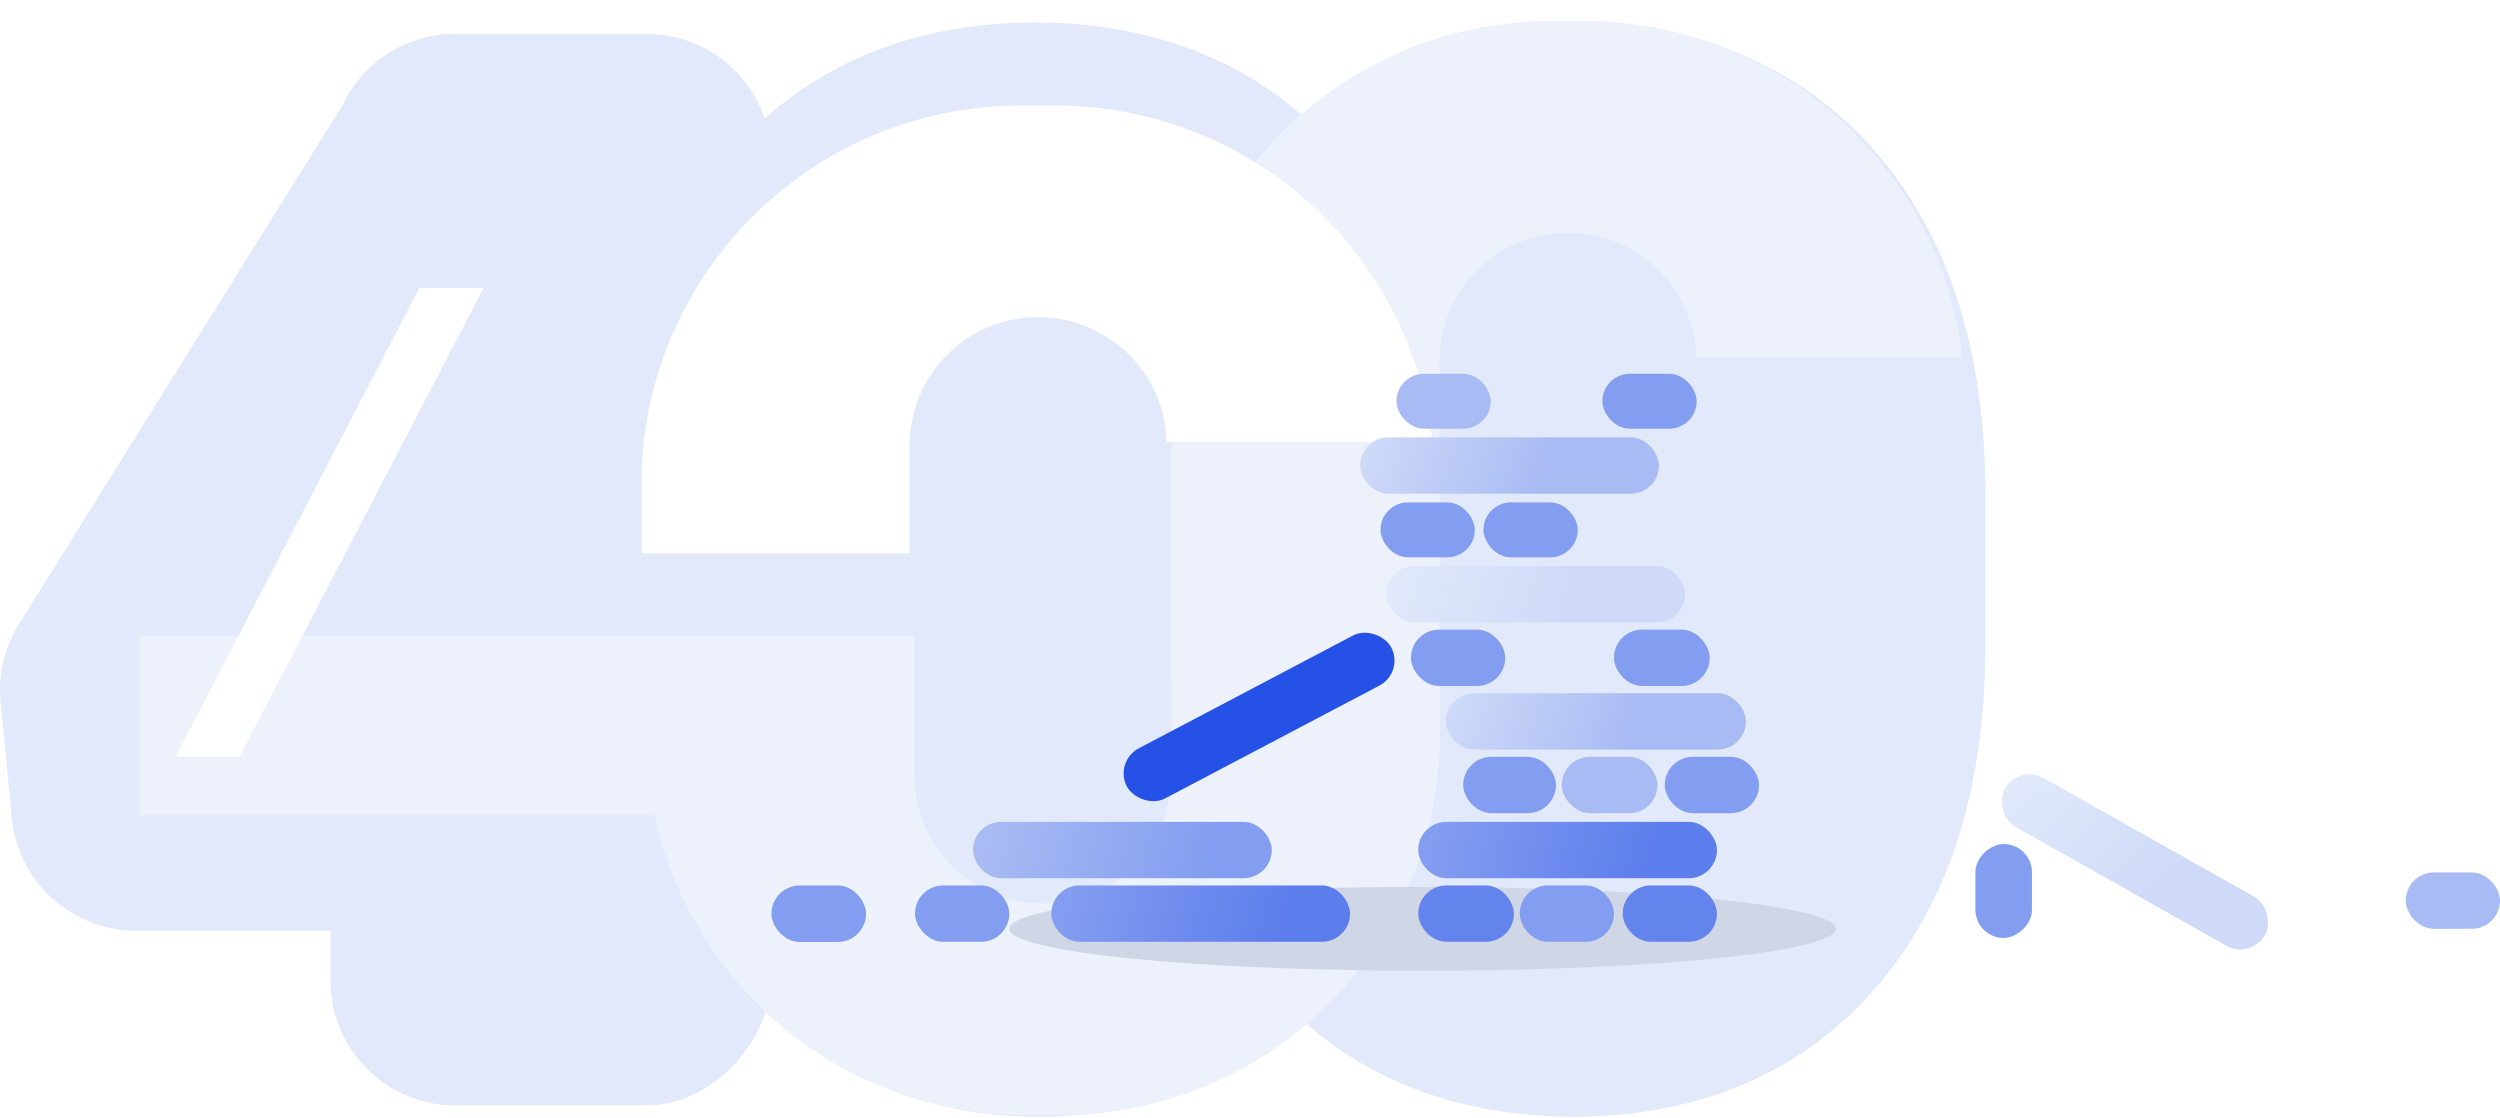 <svg width="237" height="106" viewBox="0 0 237 106" fill="none" xmlns="http://www.w3.org/2000/svg">
<path fill-rule="evenodd" clip-rule="evenodd" d="M43.165 3.209C38.408 3.209 34.307 6.006 32.428 10.04L1.783 59.185C0.411 61.384 -0.196 63.972 0.055 66.55L1.13 77.585C1.719 83.629 6.815 88.239 12.907 88.239H31.333V92.998C31.333 99.511 36.63 104.792 43.165 104.792H61.277C66.518 104.792 71.021 100.643 72.576 95.938C79.524 102.315 88.445 105.863 98.272 105.863C107.948 105.863 116.753 103.063 123.68 96.91C130.64 103.065 139.477 105.863 149.189 105.863C160.711 105.863 170.996 101.893 178.349 93.02C185.48 84.458 188.216 73.273 188.216 61.125V46.929C188.216 34.79 185.469 23.625 178.358 15.044C170.974 6.135 160.655 2.137 149.081 2.137C139.385 2.137 130.559 4.931 123.602 11.074C116.658 4.938 107.851 2.137 98.164 2.137C88.379 2.137 79.481 4.982 72.495 11.243C70.92 6.573 66.493 3.209 61.277 3.209H43.165Z" fill="#E1E9FA"/>
<path fill-rule="evenodd" clip-rule="evenodd" d="M111.031 44.454V39.481C111.031 38.01 111.031 37.275 111.053 36.653C111.708 17.804 126.887 2.675 145.798 2.022C146.422 2 147.159 2 148.634 2C150.11 2 150.847 2 151.471 2.022C169.451 2.643 184.057 16.35 186.015 33.898L160.812 33.898C160.648 27.335 155.259 22.064 148.634 22.064C141.907 22.064 136.453 27.5 136.453 34.206V43.508H136.484V63.255H136.485V68.229C136.485 69.7 136.485 70.435 136.463 71.056C135.807 89.906 120.629 105.035 101.718 105.688C101.094 105.71 100.357 105.71 98.881 105.71C97.406 105.71 96.668 105.71 96.045 105.688C78.065 105.067 63.459 91.36 61.501 73.812H86.704C86.868 80.375 92.257 85.646 98.881 85.646C105.609 85.646 111.063 80.21 111.063 73.504V65.038H111.031L111.031 44.454Z" fill="#ECF1FC"/>
<g style="mix-blend-mode:multiply" filter="url(#filter0_d_301_3025)">
<path fill-rule="evenodd" clip-rule="evenodd" d="M60.813 44.454V39.481C60.813 38.01 60.813 37.275 60.834 36.653C61.49 17.804 76.669 2.675 95.58 2.022C96.203 2 96.941 2 98.416 2C99.891 2 100.629 2 101.253 2.022C119.233 2.643 133.839 16.35 135.797 33.898L110.594 33.898C110.43 27.335 105.04 22.064 98.416 22.064C91.689 22.064 86.235 27.5 86.235 34.206V44.454H60.813Z" fill="white"/>
</g>
<path d="M13.209 77.288L13.209 60.283L86.679 60.283L86.679 77.288L13.209 77.288Z" fill="#ECF1FC"/>
<g style="mix-blend-mode:multiply" filter="url(#filter1_d_301_3025)">
<path d="M16.648 63.741L39.762 19.281L45.854 19.281L22.702 63.741L16.648 63.741Z" fill="white"/>
</g>
<ellipse cx="134.859" cy="88.05" rx="39.179" ry="3.974" fill="#CFD7E6"/>
<rect x="133.759" y="59.687" width="8.936" height="5.344" rx="2.672" fill="#839DF0"/>
<rect x="86.744" y="83.939" width="8.936" height="5.344" rx="2.672" fill="#839DF0"/>
<rect x="157.817" y="71.745" width="8.936" height="5.344" rx="2.672" fill="#839DF0"/>
<rect x="144.07" y="83.939" width="8.936" height="5.344" rx="2.672" fill="#839DF0"/>
<rect x="134.447" y="83.939" width="9.073" height="5.344" rx="2.672" fill="#6484ED"/>
<rect x="153.005" y="59.687" width="9.073" height="5.344" rx="2.672" fill="#839DF0"/>
<rect x="138.708" y="71.745" width="8.798" height="5.344" rx="2.672" fill="#839DF0"/>
<rect x="148.056" y="71.745" width="9.073" height="5.344" rx="2.672" fill="#A9BBF4"/>
<rect x="153.83" y="83.939" width="8.936" height="5.344" rx="2.672" fill="#6484ED"/>
<rect x="131.422" y="53.657" width="28.319" height="5.344" rx="2.672" fill="url(#paint0_linear_301_3025)"/>
<rect x="134.447" y="77.911" width="28.319" height="5.344" rx="2.672" fill="url(#paint1_linear_301_3025)"/>
<rect x="137.059" y="65.715" width="28.456" height="5.344" rx="2.672" fill="url(#paint2_linear_301_3025)"/>
<rect x="99.666" y="83.939" width="28.319" height="5.344" rx="2.672" fill="url(#paint3_linear_301_3025)"/>
<rect x="92.243" y="77.911" width="28.319" height="5.344" rx="2.672" fill="url(#paint4_linear_301_3025)"/>
<rect width="28.309" height="5.365" rx="2.683" transform="matrix(0.885 -0.466 0.468 0.884 105.578 72.192)" fill="#2651E7"/>
<rect x="82.099" y="89.301" width="8.965" height="5.361" rx="2.681" transform="rotate(-180 82.099 89.301)" fill="#839DF0"/>
<rect x="228.064" y="82.706" width="8.936" height="5.344" rx="2.672" fill="#A9BBF4"/>
<rect x="192.629" y="80.013" width="8.906" height="5.361" rx="2.681" transform="rotate(90 192.629 80.013)" fill="#839DF0"/>
<rect x="130.872" y="47.628" width="8.936" height="5.207" rx="2.603" fill="#839DF0"/>
<rect x="140.633" y="47.628" width="8.936" height="5.207" rx="2.603" fill="#839DF0"/>
<rect x="132.385" y="35.434" width="8.936" height="5.207" rx="2.603" fill="#A9BBF4"/>
<rect x="128.948" y="41.462" width="28.319" height="5.344" rx="2.672" fill="url(#paint5_linear_301_3025)"/>
<rect x="151.905" y="35.434" width="8.936" height="5.207" rx="2.603" fill="#839DF0"/>
<rect width="28.297" height="5.348" rx="2.674" transform="matrix(0.871 0.491 -0.493 0.87 191.385 72.43)" fill="url(#paint6_linear_301_3025)"/>
<defs>
<filter id="filter0_d_301_3025" x="50.813" y="0" width="94.984" height="62.455" filterUnits="userSpaceOnUse" color-interpolation-filters="sRGB">
<feFlood flood-opacity="0" result="BackgroundImageFix"/>
<feColorMatrix in="SourceAlpha" type="matrix" values="0 0 0 0 0 0 0 0 0 0 0 0 0 0 0 0 0 0 127 0" result="hardAlpha"/>
<feOffset dy="8"/>
<feGaussianBlur stdDeviation="5"/>
<feComposite in2="hardAlpha" operator="out"/>
<feColorMatrix type="matrix" values="0 0 0 0 0 0 0 0 0 0 0 0 0 0 0 0 0 0 0.07 0"/>
<feBlend mode="normal" in2="BackgroundImageFix" result="effect1_dropShadow_301_3025"/>
<feBlend mode="normal" in="SourceGraphic" in2="effect1_dropShadow_301_3025" result="shape"/>
</filter>
<filter id="filter1_d_301_3025" x="6.648" y="17.281" width="49.206" height="64.46" filterUnits="userSpaceOnUse" color-interpolation-filters="sRGB">
<feFlood flood-opacity="0" result="BackgroundImageFix"/>
<feColorMatrix in="SourceAlpha" type="matrix" values="0 0 0 0 0 0 0 0 0 0 0 0 0 0 0 0 0 0 127 0" result="hardAlpha"/>
<feOffset dy="8"/>
<feGaussianBlur stdDeviation="5"/>
<feComposite in2="hardAlpha" operator="out"/>
<feColorMatrix type="matrix" values="0 0 0 0 0 0 0 0 0 0 0 0 0 0 0 0 0 0 0.07 0"/>
<feBlend mode="normal" in2="BackgroundImageFix" result="effect1_dropShadow_301_3025"/>
<feBlend mode="normal" in="SourceGraphic" in2="effect1_dropShadow_301_3025" result="shape"/>
</filter>
<linearGradient id="paint0_linear_301_3025" x1="132.385" y1="53.657" x2="148.046" y2="59.032" gradientUnits="userSpaceOnUse">
<stop stop-color="#E1E9FA"/>
<stop offset="1" stop-color="#CEDAF8"/>
</linearGradient>
<linearGradient id="paint1_linear_301_3025" x1="136.234" y1="77.911" x2="156.296" y2="83.287" gradientUnits="userSpaceOnUse">
<stop stop-color="#839DF0"/>
<stop offset="1" stop-color="#5C7DEC"/>
</linearGradient>
<linearGradient id="paint2_linear_301_3025" x1="138.026" y1="65.715" x2="153.746" y2="71.137" gradientUnits="userSpaceOnUse">
<stop stop-color="#CEDAF8"/>
<stop offset="1" stop-color="#A9BBF4"/>
</linearGradient>
<linearGradient id="paint3_linear_301_3025" x1="101.454" y1="83.939" x2="121.516" y2="89.316" gradientUnits="userSpaceOnUse">
<stop stop-color="#839DF0"/>
<stop offset="1" stop-color="#5C7DEC"/>
</linearGradient>
<linearGradient id="paint4_linear_301_3025" x1="94.03" y1="77.911" x2="114.092" y2="83.287" gradientUnits="userSpaceOnUse">
<stop stop-color="#A9BBF4"/>
<stop offset="1" stop-color="#839DF0"/>
</linearGradient>
<linearGradient id="paint5_linear_301_3025" x1="129.91" y1="41.462" x2="145.571" y2="46.838" gradientUnits="userSpaceOnUse">
<stop stop-color="#CEDAF8"/>
<stop offset="1" stop-color="#A9BBF4"/>
</linearGradient>
<linearGradient id="paint6_linear_301_3025" x1="0.962" y1="-2.64511e-06" x2="16.615" y2="5.364" gradientUnits="userSpaceOnUse">
<stop stop-color="#E1E9FA"/>
<stop offset="1" stop-color="#CEDAF8"/>
</linearGradient>
</defs>
</svg>
